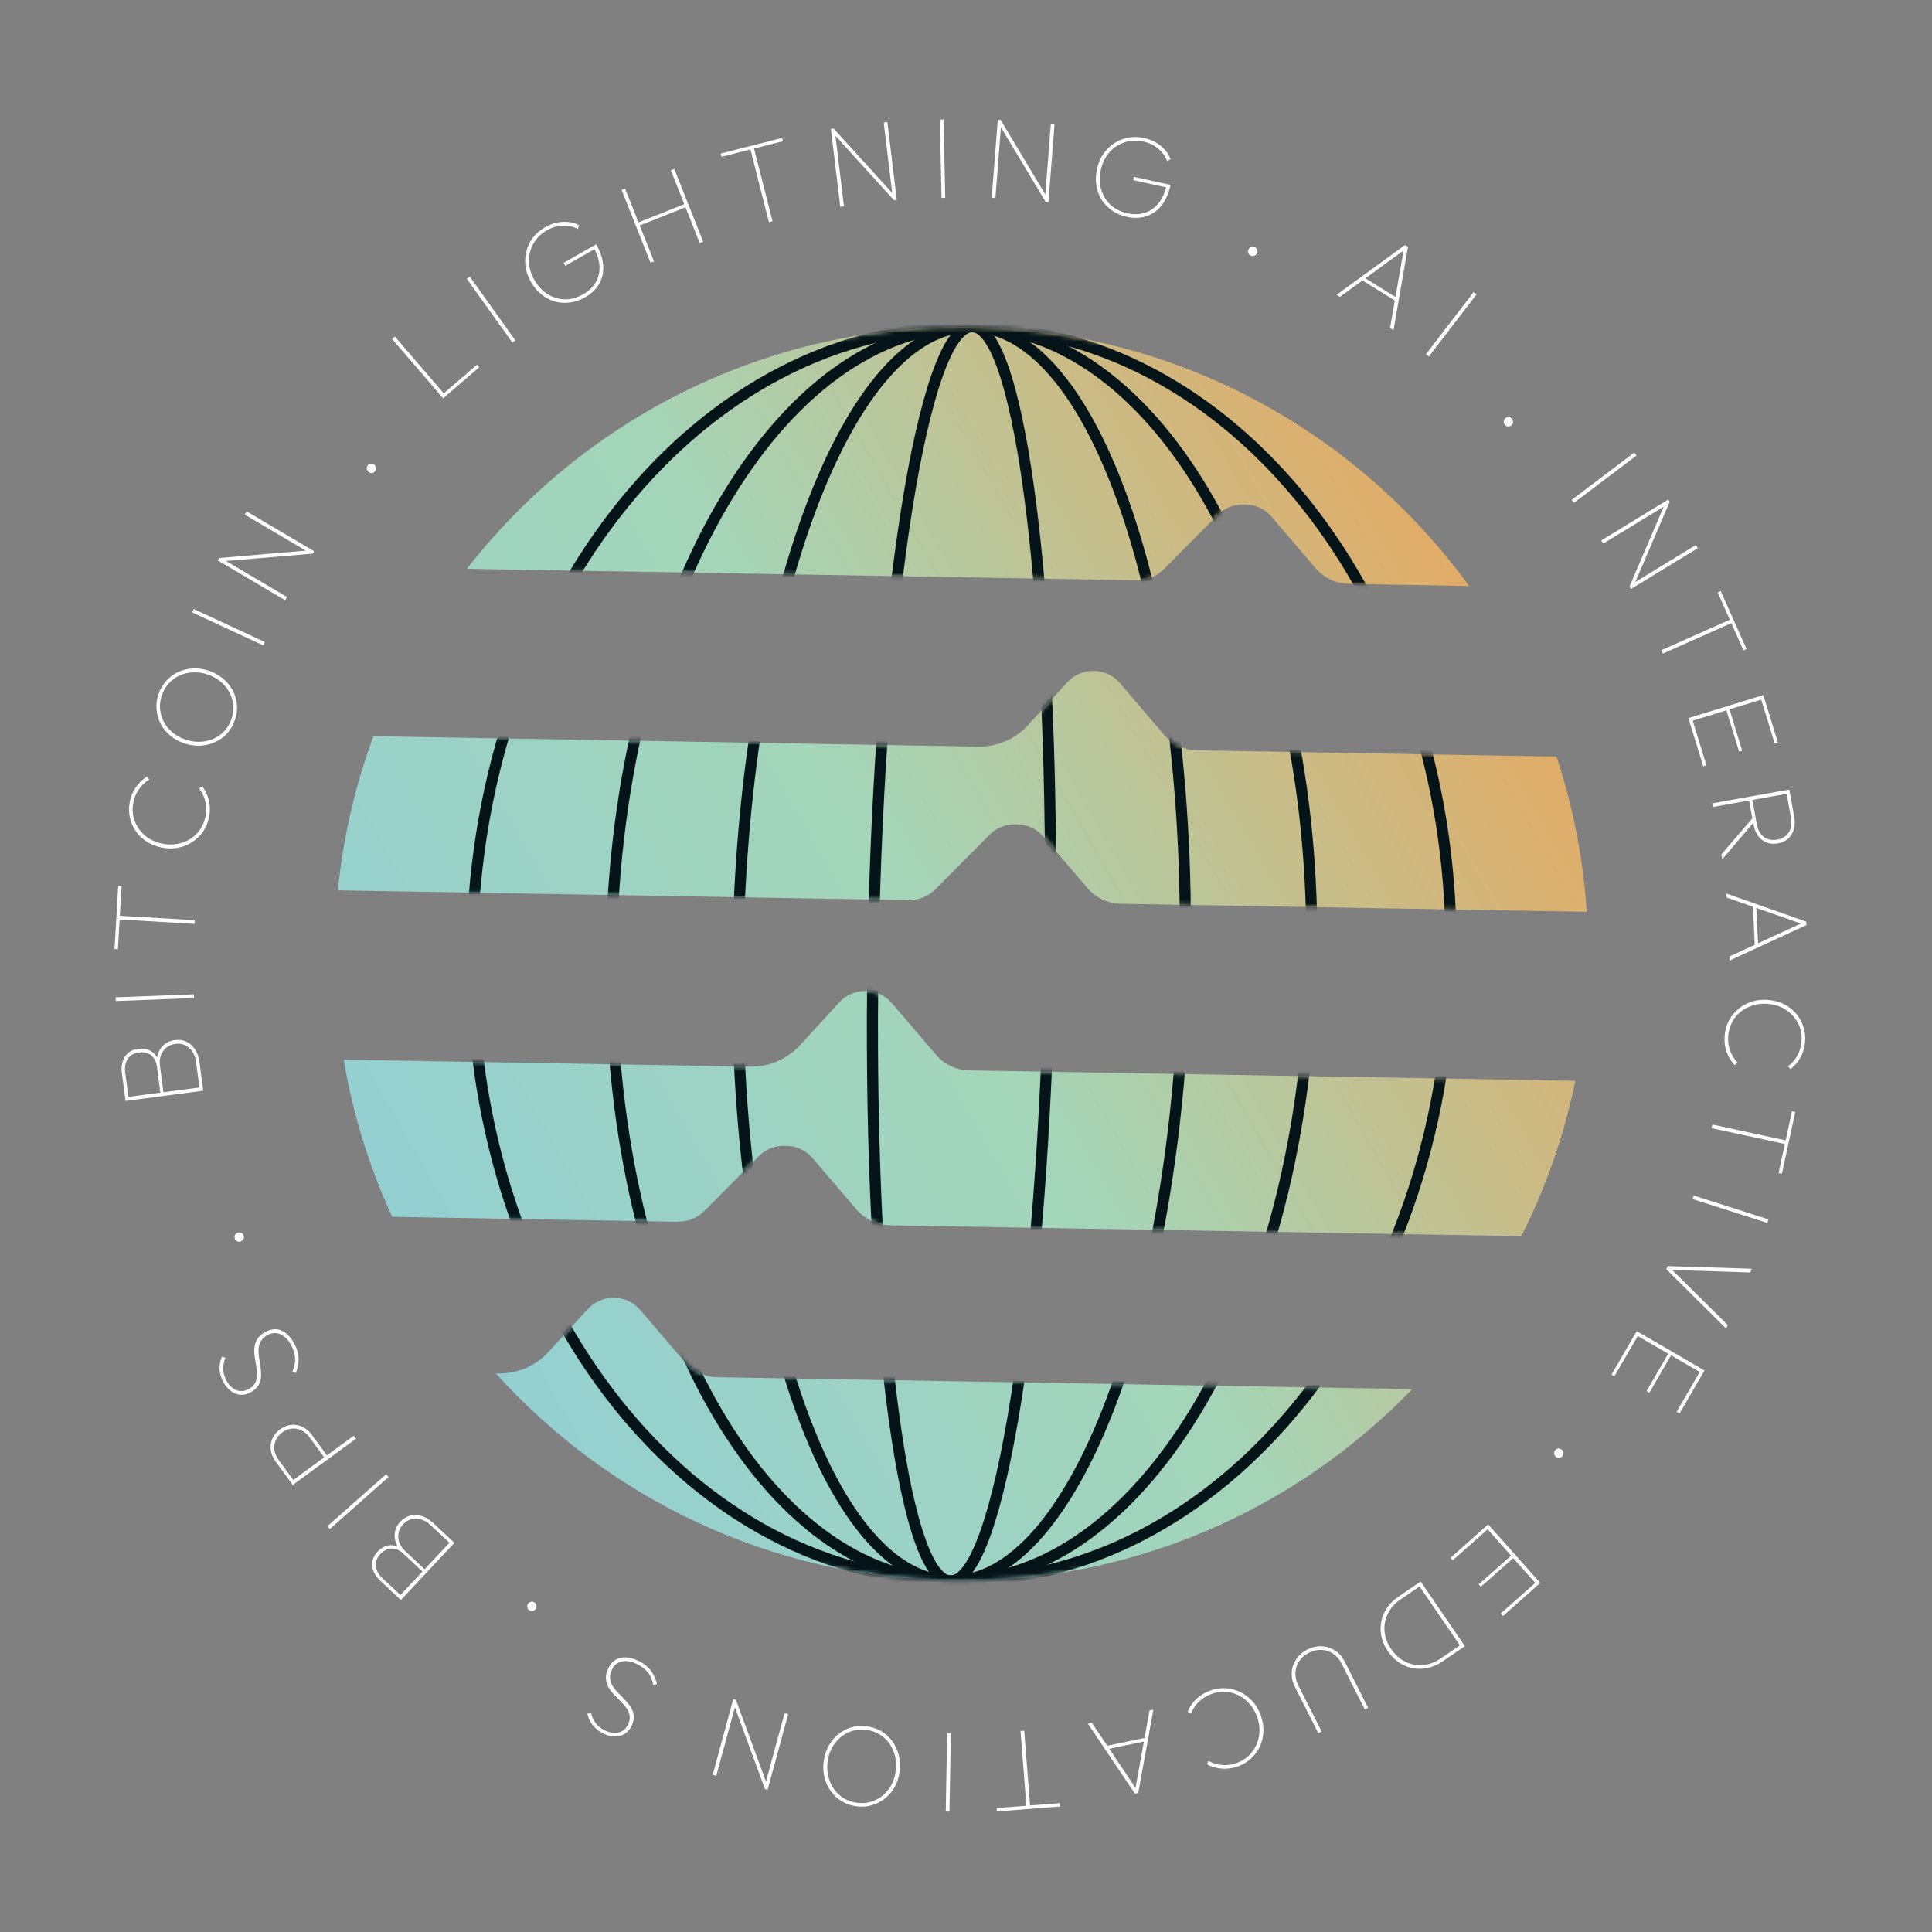 <svg width="450" height="450" viewBox="0 0 450 450" fill="none" xmlns="http://www.w3.org/2000/svg">
<rect x="0" y="0" width="450" height="450" fill="#808080" stroke="none"/>
<path d="M317.131 175.436L362.534 176.229C366.344 187.717 368.753 199.831 369.584 212.377L300.484 211.191L287.966 210.973L261.06 210.513C258.061 210.461 255.233 209.131 253.283 206.847L243.05 194.876C242.296 193.994 241.363 193.283 240.313 192.789C239.263 192.294 238.12 192.029 236.959 192.01L236.449 192.001C234.22 191.962 232.064 192.834 230.486 194.427L217.883 207.129C217.068 207.95 216.096 208.598 215.024 209.033C213.953 209.468 212.804 209.682 211.647 209.661L78.697 207.38C79.956 194.87 82.776 182.837 86.985 171.479L227.814 173.897C232.233 173.975 236.476 172.148 239.463 168.89L248.588 158.928C249.372 158.07 250.329 157.39 251.396 156.931C252.462 156.472 253.615 156.245 254.776 156.265C257.126 156.306 259.338 157.355 260.867 159.132L271.099 171.102C272.063 172.228 273.255 173.137 274.595 173.769C275.936 174.401 277.395 174.742 278.877 174.769L304.603 175.218L317.121 175.426L317.131 175.436ZM157.872 284.544C160.212 284.584 162.458 283.663 164.107 282.012L176.711 269.31C177.491 268.525 178.42 267.905 179.445 267.488C180.47 267.072 181.568 266.866 182.674 266.884L183.184 266.893C185.534 266.934 187.746 267.972 189.275 269.759L199.508 281.73C200.472 282.856 201.663 283.764 203.004 284.396C204.344 285.028 205.803 285.369 207.285 285.396L234.191 285.866L246.709 286.074L354.353 287.923C360.051 276.631 364.304 264.483 366.927 251.737L264.012 249.971L251.494 249.752L225.768 249.313C222.768 249.261 219.941 247.931 217.99 245.647L207.758 233.676C207.003 232.795 206.069 232.083 205.019 231.589C203.968 231.095 202.825 230.83 201.665 230.81C200.504 230.791 199.352 231.018 198.286 231.477C197.22 231.936 196.263 232.616 195.479 233.472L186.354 243.434C184.877 245.046 183.075 246.325 181.067 247.189C179.059 248.052 176.89 248.479 174.705 248.442L80.049 246.82C82.235 259.66 86.061 271.938 91.372 283.423L157.872 284.564L157.872 284.544ZM264.796 135.147C267.136 135.188 269.382 134.267 271.031 132.615L283.635 119.913C284.414 119.128 285.344 118.509 286.369 118.092C287.393 117.675 288.492 117.469 289.598 117.487L290.108 117.496C292.458 117.537 294.67 118.586 296.199 120.363L306.431 132.333C307.395 133.459 308.587 134.368 309.927 135C311.268 135.632 312.727 135.972 314.209 135.999L342.174 136.488C316.146 100.628 274.172 77.002 226.459 76.189C178.746 75.366 135.993 97.543 108.739 132.483L264.806 135.157L264.796 135.147ZM205.406 321.439L192.888 321.22L167.161 320.781C164.162 320.729 161.335 319.399 159.384 317.115L149.152 305.145C148.397 304.263 147.463 303.551 146.413 303.057C145.362 302.563 144.219 302.298 143.058 302.278C141.898 302.259 140.746 302.486 139.68 302.945C138.614 303.404 137.657 304.084 136.873 304.94L127.748 314.902C126.271 316.514 124.469 317.794 122.461 318.657C120.453 319.52 118.284 319.947 116.099 319.91L115.499 319.899C141.657 348.9 179.289 367.42 221.423 368.145C263.557 368.871 301.803 351.646 328.938 323.555L205.396 321.439L205.406 321.439Z" fill="url(#paint0_linear_250_98)"/>
<mask id="mask0_250_98" style="mask-type:luminance" maskUnits="userSpaceOnUse" x="78" y="76" width="292" height="293">
<path d="M317.131 175.436L362.534 176.229C366.344 187.717 368.753 199.831 369.584 212.377L300.484 211.191L287.966 210.973L261.06 210.513C258.061 210.461 255.233 209.131 253.283 206.847L243.05 194.876C242.296 193.994 241.363 193.283 240.313 192.789C239.263 192.294 238.12 192.029 236.959 192.01L236.449 192.001C234.22 191.962 232.064 192.834 230.486 194.427L217.883 207.129C217.068 207.95 216.096 208.598 215.024 209.033C213.953 209.468 212.804 209.682 211.647 209.661L78.697 207.38C79.956 194.87 82.776 182.837 86.985 171.479L227.814 173.897C232.233 173.975 236.476 172.148 239.463 168.89L248.588 158.928C249.372 158.07 250.329 157.39 251.396 156.931C252.462 156.472 253.615 156.245 254.776 156.265C257.126 156.306 259.338 157.355 260.867 159.132L271.099 171.102C272.063 172.228 273.255 173.137 274.595 173.769C275.936 174.401 277.395 174.742 278.877 174.769L304.603 175.218L317.121 175.426L317.131 175.436ZM157.872 284.544C160.212 284.584 162.458 283.663 164.107 282.012L176.711 269.31C177.491 268.525 178.42 267.905 179.445 267.488C180.47 267.072 181.568 266.866 182.674 266.884L183.184 266.893C185.534 266.934 187.746 267.972 189.275 269.759L199.508 281.73C200.472 282.856 201.663 283.764 203.004 284.396C204.344 285.028 205.803 285.369 207.285 285.396L234.191 285.866L246.709 286.074L354.353 287.923C360.051 276.631 364.304 264.483 366.927 251.737L264.012 249.971L251.494 249.752L225.768 249.313C222.768 249.261 219.941 247.931 217.99 245.647L207.758 233.676C207.003 232.795 206.069 232.083 205.019 231.589C203.968 231.095 202.825 230.83 201.665 230.81C200.504 230.791 199.352 231.018 198.286 231.477C197.22 231.936 196.263 232.616 195.479 233.472L186.354 243.434C184.877 245.046 183.075 246.325 181.067 247.189C179.059 248.052 176.89 248.479 174.705 248.442L80.049 246.82C82.235 259.66 86.061 271.938 91.372 283.423L157.872 284.564L157.872 284.544ZM264.796 135.147C267.136 135.188 269.382 134.267 271.031 132.615L283.635 119.913C284.414 119.128 285.344 118.509 286.369 118.092C287.393 117.675 288.492 117.469 289.598 117.487L290.108 117.496C292.458 117.537 294.67 118.586 296.199 120.363L306.431 132.333C307.395 133.459 308.587 134.368 309.927 135C311.268 135.632 312.727 135.972 314.209 135.999L342.174 136.488C316.146 100.628 274.172 77.002 226.459 76.189C178.746 75.366 135.993 97.543 108.739 132.483L264.806 135.157L264.796 135.147ZM205.406 321.439L192.888 321.22L167.161 320.781C164.162 320.729 161.335 319.399 159.384 317.115L149.152 305.145C148.397 304.263 147.463 303.551 146.413 303.057C145.362 302.563 144.219 302.298 143.058 302.278C141.898 302.259 140.746 302.486 139.68 302.945C138.614 303.404 137.657 304.084 136.873 304.94L127.748 314.902C126.271 316.514 124.469 317.794 122.461 318.657C120.453 319.52 118.284 319.947 116.099 319.91L115.499 319.899C141.657 348.9 179.289 367.42 221.423 368.145C263.557 368.871 301.803 351.646 328.938 323.555L205.396 321.439L205.406 321.439Z" fill="white"/>
</mask>
<g mask="url(#mask0_250_98)">
<path d="M221.39 368.245C284.357 369.344 336.544 304.834 337.952 224.158C339.36 143.481 289.457 77.189 226.489 76.09C163.522 74.991 111.335 139.501 109.927 220.177C108.519 300.854 158.422 367.146 221.39 368.245Z" stroke="#051419" stroke-width="2.59" stroke-miterlimit="10"/>
<path d="M221.388 368.245C266.431 369.031 304.087 304.268 305.495 223.591C306.903 142.914 271.53 76.876 226.487 76.09C181.444 75.303 143.788 140.067 142.38 220.744C140.972 301.42 176.345 367.459 221.388 368.245Z" stroke="#051419" stroke-width="2.59" stroke-miterlimit="10"/>
<path d="M221.389 368.244C250.152 368.746 274.612 303.752 276.021 223.076C277.429 142.399 255.252 76.591 226.488 76.089C197.724 75.587 173.265 140.581 171.856 221.257C170.448 301.934 192.624 367.742 221.389 368.244Z" stroke="#051419" stroke-width="2.59" stroke-miterlimit="10"/>
<path d="M221.391 368.245C232.756 368.443 243.11 303.203 244.518 222.527C245.926 141.85 237.855 76.288 226.491 76.09C215.127 75.891 204.772 141.132 203.364 221.808C201.956 302.485 210.027 368.047 221.391 368.245Z" stroke="#051419" stroke-width="2.59" stroke-miterlimit="10"/>
</g>
<path d="M148.561 386.786C149.835 387.376 150.832 388.136 151.551 389.066C152.264 390.011 152.754 391.072 153.022 392.248L152.209 392.525C151.954 391.276 151.489 390.247 150.813 389.438C150.13 388.644 149.249 387.998 148.171 387.498C146.963 386.937 145.839 386.773 144.799 387.005C143.759 387.236 142.996 387.875 142.511 388.92C142.148 389.704 142.016 390.416 142.115 391.058C142.19 391.708 142.417 392.309 142.796 392.862C143.175 393.414 143.621 393.949 144.136 394.465C144.642 394.998 145.153 395.523 145.668 396.039C146.174 396.572 146.61 397.131 146.973 397.716C147.329 398.318 147.545 398.964 147.622 399.654C147.675 400.353 147.504 401.127 147.11 401.976C146.739 402.777 146.229 403.383 145.581 403.797C144.909 404.219 144.154 404.435 143.317 404.443C142.472 404.468 141.592 404.268 140.678 403.844C139.617 403.352 138.764 402.708 138.121 401.914C137.477 401.119 137.04 400.202 136.808 399.162L137.621 398.884C137.851 399.844 138.238 400.678 138.782 401.387C139.31 402.088 140.055 402.662 141.019 403.109C142.129 403.624 143.168 403.759 144.135 403.513C145.102 403.267 145.821 402.638 146.29 401.626C146.631 400.891 146.756 400.215 146.666 399.598C146.551 398.989 146.305 398.408 145.926 397.856C145.54 397.319 145.09 396.793 144.575 396.277C144.053 395.776 143.539 395.26 143.032 394.727C142.525 394.194 142.094 393.627 141.738 393.026C141.382 392.424 141.181 391.766 141.136 391.05C141.067 390.343 141.233 389.557 141.635 388.692C142.279 387.304 143.216 386.459 144.448 386.157C145.655 385.864 147.026 386.074 148.561 386.786Z" fill="white"/>
<path d="M124.491 373.233C124.745 373.403 124.901 373.638 124.96 373.938C124.995 374.243 124.931 374.514 124.771 374.754C124.6 375.008 124.378 375.162 124.103 375.216C123.803 375.275 123.526 375.219 123.272 375.049C123.018 374.878 122.869 374.648 122.825 374.359C122.756 374.074 122.807 373.804 122.977 373.55C123.138 373.311 123.373 373.155 123.682 373.081C123.967 373.012 124.237 373.062 124.491 373.233Z" fill="white"/>
<path d="M105.529 359.062L104.993 359.634L100.364 355.295C99.287 354.286 98.162 353.762 96.989 353.724C95.803 353.673 94.773 354.114 93.899 355.046C93.333 355.651 92.979 356.318 92.837 357.048C92.682 357.766 92.731 358.491 92.984 359.221C93.237 359.952 93.692 360.624 94.348 361.24L99.215 365.8L98.716 366.332L93.948 361.864C93.082 361.052 92.171 360.655 91.216 360.673C90.25 360.704 89.372 361.14 88.585 361.981C87.784 362.835 87.439 363.769 87.549 364.784C87.658 365.8 88.185 366.75 89.131 367.636L93.584 371.809L93.048 372.38L88.596 368.208C87.834 367.494 87.3 366.747 86.995 365.968C86.676 365.176 86.594 364.395 86.747 363.626C86.887 362.845 87.277 362.113 87.917 361.43C88.656 360.642 89.48 360.156 90.391 359.974C91.29 359.805 92.218 359.959 93.176 360.437L92.856 360.582C92.16 359.534 91.852 358.468 91.931 357.383C91.997 356.286 92.436 355.304 93.249 354.437C93.938 353.702 94.719 353.224 95.59 353.005C96.462 352.786 97.361 352.826 98.287 353.127C99.214 353.428 100.117 353.991 100.997 354.816L105.529 359.062ZM105.844 359.358L93.363 372.676L92.733 372.085L105.214 358.767L105.844 359.358Z" fill="white"/>
<path d="M90.506 344.021L76.838 356.117L76.266 355.47L89.934 343.374L90.506 344.021Z" fill="white"/>
<path d="M76.392 339.34L75.76 339.802L72.096 334.788C71.565 334.061 70.947 333.521 70.243 333.167C69.538 332.812 68.799 332.672 68.028 332.745C67.246 332.804 66.485 333.104 65.743 333.645C65.002 334.187 64.485 334.821 64.191 335.549C63.887 336.261 63.797 337.007 63.921 337.786C64.044 338.566 64.371 339.319 64.902 340.045L68.566 345.059L67.934 345.521L64.191 340.398C63.575 339.555 63.202 338.679 63.073 337.77C62.944 336.862 63.061 335.985 63.424 335.139C63.762 334.29 64.36 333.553 65.218 332.926C66.075 332.299 66.967 331.949 67.893 331.874C68.794 331.795 69.658 331.955 70.485 332.354C71.311 332.753 72.033 333.374 72.649 334.217L76.392 339.34ZM82.926 335.101L68.189 345.87L67.679 345.172L82.416 334.403L82.926 335.101Z" fill="white"/>
<path d="M68.44 312.771C69.132 313.993 69.501 315.191 69.546 316.365C69.576 317.549 69.358 318.697 68.892 319.809L68.069 319.562C68.588 318.398 68.809 317.29 68.73 316.239C68.635 315.196 68.295 314.157 67.709 313.124C67.052 311.965 66.233 311.178 65.252 310.761C64.271 310.345 63.28 310.421 62.278 310.989C61.526 311.415 61.004 311.918 60.712 312.497C60.395 313.07 60.23 313.691 60.216 314.361C60.203 315.031 60.255 315.725 60.373 316.444C60.476 317.173 60.586 317.896 60.704 318.616C60.806 319.344 60.835 320.052 60.791 320.739C60.73 321.436 60.53 322.087 60.191 322.693C59.827 323.292 59.238 323.823 58.424 324.284C57.657 324.719 56.889 324.916 56.121 324.876C55.329 324.829 54.59 324.565 53.904 324.085C53.202 323.613 52.603 322.939 52.105 322.062C51.529 321.045 51.209 320.025 51.148 319.005C51.087 317.984 51.264 316.984 51.681 316.003L52.504 316.25C52.132 317.164 51.962 318.068 51.992 318.961C52.014 319.838 52.286 320.739 52.81 321.663C53.414 322.728 54.181 323.441 55.11 323.804C56.04 324.167 56.99 324.073 57.961 323.523C58.666 323.123 59.161 322.646 59.446 322.091C59.707 321.529 59.844 320.913 59.858 320.244C59.856 319.583 59.796 318.893 59.678 318.173C59.544 317.463 59.426 316.744 59.323 316.015C59.221 315.287 59.2 314.575 59.26 313.879C59.321 313.182 59.541 312.53 59.92 311.922C60.275 311.307 60.867 310.764 61.697 310.294C63.028 309.539 64.282 309.397 65.46 309.868C66.612 310.332 67.606 311.3 68.44 312.771Z" fill="white"/>
<path d="M56.745 287.748C56.853 288.034 56.844 288.317 56.717 288.595C56.568 288.862 56.358 289.047 56.089 289.148C55.802 289.256 55.532 289.251 55.277 289.136C54.998 289.009 54.806 288.803 54.698 288.517C54.59 288.23 54.603 287.956 54.736 287.695C54.845 287.423 55.043 287.233 55.33 287.126C55.599 287.025 55.882 287.034 56.176 287.154C56.448 287.263 56.638 287.461 56.745 287.748Z" fill="white"/>
<path d="M47.284 253.62L46.508 253.723L45.678 247.432C45.484 245.969 44.947 244.851 44.064 244.078C43.179 243.287 42.103 242.975 40.836 243.142C40.015 243.25 39.318 243.542 38.745 244.017C38.17 244.474 37.749 245.065 37.481 245.79C37.214 246.516 37.139 247.324 37.257 248.217L38.129 254.828L37.406 254.924L36.552 248.446C36.396 247.268 35.944 246.384 35.194 245.793C34.426 245.204 33.472 244.985 32.329 245.136C31.169 245.289 30.31 245.792 29.751 246.647C29.192 247.501 28.997 248.571 29.167 249.856L29.965 255.905L29.189 256.008L28.39 249.958C28.254 248.923 28.315 248.007 28.573 247.211C28.828 246.396 29.259 245.74 29.865 245.243C30.469 244.727 31.235 244.409 32.163 244.286C33.234 244.145 34.179 244.292 34.999 244.729C35.801 245.168 36.421 245.876 36.859 246.853L36.52 246.761C36.645 245.51 37.083 244.49 37.832 243.702C38.579 242.895 39.541 242.414 40.719 242.259C41.718 242.127 42.625 242.252 43.438 242.635C44.251 243.018 44.92 243.62 45.446 244.44C45.972 245.26 46.314 246.268 46.471 247.464L47.284 253.62ZM47.34 254.049L29.245 256.436L29.132 255.58L47.227 253.192L47.34 254.049Z" fill="white"/>
<path d="M45.2 232.463L26.961 233.153L26.928 232.289L45.167 231.6L45.2 232.463Z" fill="white"/>
<path d="M45.303 215.188L27.594 214.153L27.645 213.291L45.353 214.325L45.303 215.188ZM27.459 221.096L26.677 221.051L27.537 206.334L28.319 206.379L27.459 221.096Z" fill="white"/>
<path d="M48.709 190.196C48.467 191.469 48.013 192.61 47.345 193.619C46.66 194.625 45.815 195.454 44.812 196.107C43.809 196.759 42.707 197.21 41.505 197.458C40.29 197.686 39.036 197.677 37.745 197.432C36.437 197.184 35.267 196.733 34.237 196.08C33.207 195.426 32.351 194.623 31.671 193.669C30.994 192.698 30.528 191.63 30.273 190.464C30 189.294 29.983 188.082 30.221 186.826C30.466 185.535 30.941 184.38 31.648 183.36C32.354 182.339 33.227 181.506 34.265 180.861L34.76 181.586C33.812 182.14 33.011 182.885 32.357 183.824C31.706 184.745 31.268 185.797 31.043 186.982C30.829 188.114 30.841 189.207 31.081 190.26C31.325 191.295 31.758 192.248 32.38 193.117C33.004 193.986 33.789 194.722 34.738 195.323C35.672 195.903 36.732 196.306 37.916 196.53C39.101 196.755 40.245 196.761 41.348 196.549C42.451 196.337 43.459 195.951 44.371 195.391C45.269 194.81 46.022 194.074 46.631 193.182C47.243 192.272 47.657 191.251 47.871 190.119C48.1 188.917 48.081 187.759 47.816 186.646C47.536 185.512 47.057 184.514 46.377 183.652L47.103 183.158C47.837 184.122 48.354 185.209 48.655 186.42C48.939 187.628 48.957 188.887 48.709 190.196Z" fill="white"/>
<path d="M54.723 167.676C54.312 168.886 53.708 169.936 52.911 170.825C52.104 171.691 51.161 172.369 50.082 172.858C49.004 173.347 47.855 173.622 46.636 173.683C45.401 173.738 44.161 173.555 42.917 173.132C41.656 172.704 40.558 172.102 39.623 171.329C38.694 170.538 37.959 169.623 37.419 168.584C36.878 167.545 36.56 166.438 36.465 165.265C36.352 164.086 36.501 162.892 36.912 161.682C37.323 160.472 37.933 159.434 38.74 158.567C39.537 157.678 40.463 156.995 41.519 156.517C42.58 156.022 43.729 155.747 44.964 155.692C46.183 155.63 47.422 155.814 48.684 156.243C49.928 156.665 51.023 157.275 51.969 158.072C52.904 158.845 53.65 159.755 54.207 160.8C54.748 161.839 55.074 162.948 55.187 164.127C55.289 165.283 55.134 166.466 54.723 167.676ZM53.913 167.458C54.405 166.009 54.487 164.592 54.159 163.207C53.831 161.822 53.167 160.589 52.166 159.507C51.164 158.426 49.897 157.624 48.363 157.103C47.221 156.715 46.098 156.552 44.993 156.614C43.877 156.653 42.837 156.889 41.873 157.322C40.908 157.754 40.065 158.362 39.343 159.143C38.621 159.924 38.075 160.86 37.705 161.951C37.212 163.4 37.13 164.817 37.458 166.202C37.769 167.581 38.425 168.811 39.426 169.893C40.416 170.952 41.678 171.742 43.212 172.263C44.354 172.651 45.483 172.825 46.599 172.786C47.721 172.73 48.772 172.489 49.754 172.062C50.718 171.629 51.561 171.022 52.283 170.24C53.005 169.459 53.548 168.532 53.913 167.458Z" fill="white"/>
<path d="M61.322 150.324L44.767 142.638L45.131 141.854L61.686 149.54L61.322 150.324Z" fill="white"/>
<path d="M66.423 139.807L50.708 130.524L51.038 129.966L52.124 130.357L66.863 139.063L66.423 139.807ZM72.836 128.95L51.941 130.72L51.038 129.966L71.932 128.197L72.836 128.95ZM72.836 128.95L71.75 128.559L57.011 119.854L57.45 119.11L73.165 128.392L72.836 128.95Z" fill="white"/>
<path d="M87.354 109.783C87.157 110.017 86.906 110.147 86.602 110.172C86.295 110.173 86.032 110.08 85.812 109.894C85.578 109.697 85.449 109.459 85.425 109.18C85.4 108.875 85.486 108.606 85.683 108.372C85.88 108.139 86.125 108.016 86.418 108.004C86.709 107.966 86.971 108.046 87.205 108.244C87.425 108.43 87.555 108.68 87.594 108.996C87.632 109.287 87.552 109.549 87.354 109.783Z" fill="white"/>
<path d="M103.213 92.778L91.309 78.941L91.965 78.378L103.868 92.215L103.213 92.778ZM103.581 92.461L103.07 91.867L111.094 84.965L111.605 85.559L103.581 92.461Z" fill="white"/>
<path d="M119.328 79.785L108.726 64.928L109.429 64.426L120.031 79.283L119.328 79.785Z" fill="white"/>
<path d="M136.255 69.258C135.096 69.915 133.908 70.319 132.69 70.47C131.489 70.613 130.323 70.528 129.195 70.216C128.073 69.879 127.037 69.328 126.087 68.564C125.127 67.783 124.315 66.805 123.649 65.631C122.984 64.456 122.568 63.265 122.4 62.056C122.24 60.823 122.311 59.635 122.615 58.49C122.909 57.33 123.427 56.272 124.167 55.315C124.907 54.357 125.857 53.55 127.016 52.894C128.316 52.157 129.649 51.754 131.016 51.683C132.374 51.597 133.656 51.853 134.864 52.451L134.62 53.334C133.47 52.765 132.28 52.508 131.049 52.564C129.826 52.595 128.619 52.948 127.428 53.622C126.035 54.412 124.976 55.446 124.252 56.725C123.535 57.979 123.183 59.347 123.195 60.83C123.223 62.304 123.645 63.761 124.461 65.202C125.269 66.627 126.297 67.73 127.547 68.512C128.788 69.278 130.122 69.68 131.551 69.719C132.987 69.734 134.401 69.346 135.795 68.556C137.111 67.811 138.094 66.882 138.746 65.768C139.398 64.654 139.693 63.421 139.631 62.07C139.575 60.695 139.143 59.274 138.334 57.809L138.749 57.884L131.654 61.903L131.268 61.222L138.856 56.923L138.936 57.064C139.894 58.756 140.417 60.373 140.505 61.916C140.593 63.459 140.271 64.862 139.538 66.126C138.821 67.38 137.727 68.424 136.255 69.258Z" fill="white"/>
<path d="M151.521 61.193L144.784 44.23L145.587 43.91L152.324 60.874L151.521 61.193ZM162.989 56.638L156.251 39.675L157.054 39.356L163.792 56.319L162.989 56.638ZM148.654 52.657L148.365 51.929L159.782 47.395L160.071 48.122L148.654 52.657Z" fill="white"/>
<path d="M179.098 51.739L174.727 34.547L175.564 34.334L179.935 51.526L179.098 51.739ZM168.068 36.519L167.875 35.76L182.163 32.127L182.356 32.886L168.068 36.519Z" fill="white"/>
<path d="M195.715 48.143L193.532 30.022L194.175 29.944L194.525 31.044L196.573 48.039L195.715 48.143ZM208.233 46.635L194.127 31.12L194.175 29.944L208.282 45.46L208.233 46.635ZM208.233 46.635L207.883 45.535L205.836 28.54L206.694 28.436L208.877 46.557L208.233 46.635Z" fill="white"/>
<path d="M219.298 46.098L218.915 27.85L219.779 27.832L220.162 46.08L219.298 46.098Z" fill="white"/>
<path d="M230.986 46.054L232.406 27.857L233.052 27.908L233.179 29.055L231.848 46.121L230.986 46.054ZM243.557 47.035L232.773 29.05L233.052 27.908L243.836 45.892L243.557 47.035ZM243.557 47.035L243.43 45.888L244.762 28.821L245.623 28.889L244.203 47.085L243.557 47.035Z" fill="white"/>
<path d="M262.469 50.504C261.168 50.22 260.013 49.728 259.006 49.029C258.015 48.333 257.204 47.492 256.572 46.507C255.961 45.507 255.557 44.406 255.36 43.202C255.166 41.98 255.214 40.71 255.502 39.391C255.79 38.072 256.275 36.907 256.957 35.895C257.66 34.87 258.507 34.032 259.496 33.382C260.49 32.715 261.581 32.272 262.772 32.053C263.962 31.834 265.208 31.867 266.509 32.152C267.968 32.471 269.231 33.06 270.296 33.919C271.365 34.761 272.149 35.807 272.649 37.059L271.878 37.554C271.401 36.363 270.686 35.377 269.733 34.598C268.801 33.804 267.667 33.261 266.33 32.969C264.765 32.627 263.286 32.691 261.894 33.16C260.523 33.616 259.347 34.4 258.367 35.513C257.405 36.629 256.747 37.996 256.393 39.614C256.043 41.214 256.073 42.722 256.482 44.138C256.895 45.536 257.62 46.727 258.658 47.709C259.718 48.678 261.03 49.333 262.595 49.675C264.072 49.998 265.425 49.962 266.654 49.567C267.883 49.173 268.925 48.452 269.78 47.404C270.657 46.343 271.283 44.996 271.658 43.365L271.917 43.698L263.951 41.957L264.118 41.192L272.638 43.054L272.603 43.212C272.188 45.111 271.499 46.665 270.534 47.873C269.57 49.081 268.394 49.911 267.005 50.363C265.634 50.819 264.122 50.866 262.469 50.504Z" fill="white"/>
<path d="M291.376 59.56C291.093 59.444 290.893 59.245 290.774 58.964C290.68 58.672 290.687 58.393 290.796 58.126C290.912 57.843 291.099 57.647 291.357 57.539C291.639 57.421 291.921 57.42 292.204 57.536C292.488 57.651 292.68 57.847 292.781 58.122C292.906 58.387 292.911 58.661 292.795 58.944C292.686 59.211 292.487 59.411 292.199 59.546C291.934 59.671 291.66 59.676 291.376 59.56Z" fill="white"/>
<path d="M311.315 68.662L327.253 57.075L327.941 57.502L324.572 76.896L323.769 76.397L327.014 57.817L327.358 58.03L312.095 69.146L311.315 68.662ZM317.129 65.185L317.543 64.52L325.547 69.492L325.134 70.157L317.129 65.185Z" fill="white"/>
<path d="M332.121 82.516L343.235 68.038L343.92 68.564L332.807 83.042L332.121 82.516Z" fill="white"/>
<path d="M350.557 99.024C350.341 98.807 350.234 98.546 350.235 98.24C350.262 97.935 350.378 97.681 350.582 97.478C350.799 97.263 351.048 97.155 351.328 97.156C351.633 97.158 351.894 97.267 352.109 97.484C352.325 97.701 352.426 97.956 352.412 98.249C352.423 98.542 352.321 98.796 352.103 99.011C351.899 99.214 351.638 99.321 351.319 99.333C351.027 99.344 350.772 99.242 350.557 99.024Z" fill="white"/>
<path d="M366.083 116.426L380.646 105.425L381.167 106.115L366.603 117.116L366.083 116.426Z" fill="white"/>
<path d="M372.968 125.873L388.547 116.363L388.885 116.916L388.029 117.691L373.418 126.61L372.968 125.873ZM379.538 136.635L387.795 117.36L388.885 116.916L380.627 136.191L379.538 136.635ZM379.538 136.635L380.393 135.86L395.004 126.941L395.454 127.678L379.875 137.188L379.538 136.635Z" fill="white"/>
<path d="M386.95 151.451L403.155 144.235L403.506 145.024L387.302 152.241L386.95 151.451ZM400.085 138.006L400.801 137.687L406.798 151.154L406.083 151.473L400.085 138.006Z" fill="white"/>
<path d="M393.265 167.261L410.712 161.9L410.966 162.726L393.519 168.087L393.265 167.261ZM393.408 167.725L394.156 167.495L397.463 178.258L396.715 178.488L393.408 167.725ZM402.002 165.084L402.725 164.862L405.794 174.851L405.071 175.073L402.002 165.084ZM410.106 162.594L410.855 162.364L414.114 172.972L413.366 173.202L410.106 162.594Z" fill="white"/>
<path d="M407.328 186.03L408.099 185.892L409.156 191.792C409.419 193.262 409.982 194.314 410.845 194.945C411.726 195.574 412.76 195.782 413.947 195.569C415.152 195.353 416.049 194.799 416.639 193.907C417.229 193.015 417.392 191.834 417.129 190.364L416.072 184.463L416.843 184.325L417.876 190.093C418.089 191.28 418.064 192.317 417.803 193.205C417.559 194.09 417.112 194.81 416.461 195.366C415.829 195.918 415.043 196.278 414.104 196.446C413.165 196.614 412.294 196.551 411.492 196.256C410.707 195.958 410.038 195.437 409.484 194.695C408.948 193.95 408.574 192.984 408.361 191.797L407.328 186.03ZM398.801 187.118L416.767 183.9L416.919 184.751L398.953 187.969L398.801 187.118ZM400.933 199.025L408.467 190.242L408.793 191.144L401.138 200.168L400.933 199.025Z" fill="white"/>
<path d="M402.116 208.131L420.704 214.668L420.743 215.477L402.867 223.719L402.822 222.775L419.958 214.894L419.978 215.298L402.16 209.048L402.116 208.131ZM408.279 210.942L409.061 210.904L409.515 220.317L408.733 220.354L408.279 210.942Z" fill="white"/>
<path d="M401.7 241.235C401.809 239.943 402.143 238.761 402.702 237.688C403.28 236.616 404.034 235.704 404.964 234.951C405.894 234.198 406.944 233.636 408.113 233.265C409.299 232.913 410.546 232.791 411.856 232.901C413.183 233.013 414.393 233.34 415.485 233.883C416.578 234.426 417.511 235.137 418.287 236.015C419.061 236.91 419.635 237.925 420.009 239.058C420.402 240.193 420.545 241.397 420.438 242.671C420.328 243.98 419.975 245.179 419.378 246.267C418.781 247.355 417.999 248.274 417.033 249.023L416.466 248.353C417.351 247.704 418.071 246.88 418.625 245.878C419.177 244.895 419.503 243.803 419.604 242.601C419.7 241.453 419.574 240.368 419.227 239.345C418.878 238.34 418.348 237.438 417.638 236.638C416.929 235.838 416.071 235.188 415.065 234.688C414.076 234.207 412.981 233.917 411.779 233.816C410.577 233.715 409.439 233.827 408.364 234.153C407.289 234.478 406.327 234.966 405.477 235.618C404.644 236.288 403.971 237.099 403.458 238.049C402.943 239.018 402.638 240.076 402.541 241.224C402.439 242.443 402.577 243.593 402.957 244.673C403.352 245.771 403.932 246.714 404.697 247.501L404.026 248.068C403.197 247.185 402.57 246.157 402.145 244.984C401.737 243.812 401.589 242.562 401.7 241.235Z" fill="white"/>
<path d="M398.841 261.925L416.18 265.671L415.997 266.515L398.658 262.769L398.841 261.925ZM417.381 258.831L418.146 258.997L415.033 273.406L414.268 273.241L417.381 258.831Z" fill="white"/>
<path d="M394.504 278.463L411.892 284.012L411.63 284.835L394.242 279.286L394.504 278.463Z" fill="white"/>
<path d="M388.443 294.898L408.037 295.514L407.665 296.383L388.918 295.777L389.077 295.405L402.42 308.617L402.058 309.46L388.123 295.642L388.443 294.898Z" fill="white"/>
<path d="M381.225 310.047L397.01 319.209L396.577 319.957L380.791 310.794L381.225 310.047ZM380.981 310.467L381.658 310.86L376.006 320.598L375.329 320.205L380.981 310.467ZM388.757 314.981L389.411 315.36L384.165 324.397L383.511 324.018L388.757 314.981ZM396.089 319.237L396.766 319.63L391.196 329.227L390.518 328.834L396.089 319.237Z" fill="white"/>
<path d="M362.214 337.796C362.407 337.559 362.656 337.425 362.96 337.395C363.267 337.39 363.531 337.478 363.754 337.66C363.991 337.854 364.124 338.09 364.152 338.369C364.182 338.673 364.101 338.943 363.907 339.18C363.714 339.417 363.47 339.544 363.178 339.56C362.888 339.602 362.624 339.526 362.387 339.333C362.164 339.151 362.031 338.902 361.986 338.586C361.944 338.296 362.02 338.033 362.214 337.796Z" fill="white"/>
<path d="M346.626 355.049L358.747 368.696L358.101 369.269L345.98 355.623L346.626 355.049ZM346.262 355.372L346.782 355.958L338.365 363.435L337.845 362.849L346.262 355.372ZM352.233 362.094L352.735 362.66L344.923 369.599L344.421 369.033L352.233 362.094ZM357.863 368.433L358.383 369.018L350.087 376.388L349.567 375.802L357.863 368.433Z" fill="white"/>
<path d="M330.652 368.519L331.11 369.187L326.185 372.556C324.848 373.471 323.87 374.576 323.251 375.871C322.618 377.177 322.362 378.54 322.484 379.962C322.616 381.398 323.139 382.785 324.054 384.122C324.958 385.444 326.051 386.42 327.331 387.049C328.622 387.692 329.986 387.948 331.422 387.816C332.854 387.709 334.238 387.198 335.575 386.284L340.411 382.976L340.868 383.644L336.032 386.952C334.918 387.714 333.773 388.225 332.598 388.484C331.423 388.742 330.265 388.771 329.124 388.57C327.984 388.369 326.912 387.935 325.911 387.268C324.909 386.601 324.033 385.717 323.281 384.618C322.539 383.534 322.039 382.404 321.78 381.228C321.521 380.053 321.5 378.89 321.716 377.739C321.927 376.614 322.366 375.55 323.033 374.548C323.7 373.547 324.583 372.67 325.683 371.918L330.652 368.519ZM330.898 368.351L341.202 383.416L340.489 383.904L330.184 368.839L330.898 368.351Z" fill="white"/>
<path d="M304.502 384.209C305.61 383.649 306.732 383.394 307.867 383.446C308.987 383.505 310.022 383.839 310.975 384.446C311.912 385.062 312.656 385.916 313.208 387.008L318.666 397.803L317.895 398.193L312.51 387.543C311.982 386.498 311.307 385.7 310.483 385.149C309.643 384.605 308.741 384.315 307.774 384.279C306.792 384.251 305.827 384.477 304.879 384.956C303.916 385.444 303.162 386.087 302.618 386.886C302.074 387.686 301.78 388.58 301.736 389.571C301.676 390.569 301.906 391.582 302.426 392.611L307.823 403.285L307.052 403.675L301.582 392.856C301.03 391.763 300.791 390.654 300.867 389.526C300.934 388.423 301.284 387.399 301.916 386.455C302.531 385.518 303.393 384.77 304.502 384.209Z" fill="white"/>
<path d="M281.908 393.762C283.13 393.331 284.345 393.151 285.554 393.221C286.768 393.308 287.909 393.622 288.977 394.161C290.045 394.701 290.989 395.427 291.807 396.341C292.614 397.278 293.237 398.366 293.674 399.605C294.117 400.861 294.314 402.099 294.267 403.318C294.22 404.537 293.955 405.68 293.472 406.747C292.973 407.821 292.283 408.76 291.403 409.567C290.529 410.39 289.49 411.015 288.284 411.44C287.045 411.877 285.807 412.046 284.57 411.948C283.333 411.85 282.174 411.514 281.094 410.94L281.473 410.148C282.428 410.69 283.475 411.007 284.615 411.102C285.738 411.202 286.869 411.051 288.006 410.65C289.093 410.267 290.031 409.707 290.821 408.971C291.594 408.24 292.2 407.387 292.638 406.412C293.077 405.436 293.318 404.388 293.361 403.265C293.393 402.166 293.209 401.048 292.808 399.91C292.407 398.773 291.838 397.781 291.1 396.934C290.362 396.087 289.522 395.41 288.58 394.902C287.626 394.418 286.611 394.136 285.534 394.058C284.44 393.986 283.349 394.141 282.263 394.524C281.108 394.932 280.117 395.529 279.288 396.318C278.448 397.129 277.826 398.045 277.422 399.066L276.63 398.686C277.095 397.568 277.775 396.574 278.671 395.705C279.573 394.853 280.652 394.205 281.908 393.762Z" fill="white"/>
<path d="M268.637 398.216L265.125 417.605L264.332 417.772L253.365 401.426L254.29 401.232L264.785 416.904L264.388 416.988L267.739 398.405L268.637 398.216ZM266.837 404.747L266.998 405.513L257.777 407.451L257.616 406.685L266.837 404.747Z" fill="white"/>
<path d="M238.56 403.115L239.943 420.8L239.082 420.868L237.699 403.183L238.56 403.115ZM246.84 419.99L246.901 420.77L232.204 421.92L232.143 421.139L246.84 419.99Z" fill="white"/>
<path d="M221.476 403.702L221.146 421.951L220.282 421.936L220.612 403.687L221.476 403.702Z" fill="white"/>
<path d="M201.833 402.08C203.101 402.24 204.251 402.62 205.282 403.222C206.292 403.839 207.146 404.626 207.841 405.585C208.537 406.543 209.038 407.613 209.342 408.794C209.645 409.994 209.714 411.245 209.55 412.549C209.384 413.87 209.016 415.067 208.445 416.138C207.857 417.207 207.109 418.11 206.199 418.849C205.29 419.587 204.27 420.121 203.14 420.45C202.008 420.797 200.808 420.891 199.54 420.732C198.272 420.572 197.133 420.184 196.122 419.567C195.091 418.965 194.235 418.196 193.555 417.257C192.857 416.317 192.357 415.247 192.054 414.048C191.749 412.866 191.68 411.615 191.846 410.293C192.01 408.99 192.388 407.794 192.978 406.708C193.548 405.636 194.289 404.723 195.201 403.967C196.11 403.228 197.131 402.686 198.263 402.338C199.375 402.007 200.565 401.921 201.833 402.08ZM201.782 402.917C200.264 402.726 198.86 402.93 197.569 403.53C196.278 404.129 195.203 405.028 194.345 406.227C193.486 407.425 192.956 408.827 192.754 410.435C192.603 411.631 192.669 412.764 192.952 413.834C193.214 414.919 193.655 415.891 194.272 416.749C194.89 417.607 195.654 418.311 196.565 418.861C197.475 419.411 198.502 419.757 199.645 419.901C201.163 420.092 202.567 419.888 203.858 419.289C205.147 418.707 206.22 417.817 207.079 416.619C207.917 415.436 208.437 414.041 208.639 412.434C208.79 411.237 208.734 410.097 208.472 409.011C208.191 407.924 207.743 406.942 207.128 406.066C206.51 405.209 205.746 404.505 204.836 403.955C203.925 403.405 202.907 403.059 201.782 402.917Z" fill="white"/>
<path d="M183.581 399.251L178.796 416.865L178.171 416.695L178.26 415.544L182.747 399.025L183.581 399.251ZM171.413 395.946L178.657 415.624L178.171 416.695L170.927 397.017L171.413 395.946ZM171.413 395.946L171.324 397.097L166.837 413.616L166.003 413.389L170.788 395.776L171.413 395.946Z" fill="white"/>
<defs>
<linearGradient id="paint0_linear_250_98" x1="355.105" y1="152.586" x2="98" y2="299.621" gradientUnits="userSpaceOnUse">
<stop stop-color="#E3AB65"/>
<stop offset="0.51" stop-color="#A4D5B8"/>
<stop offset="1" stop-color="#93D0D2"/>
</linearGradient>
</defs>
</svg>
